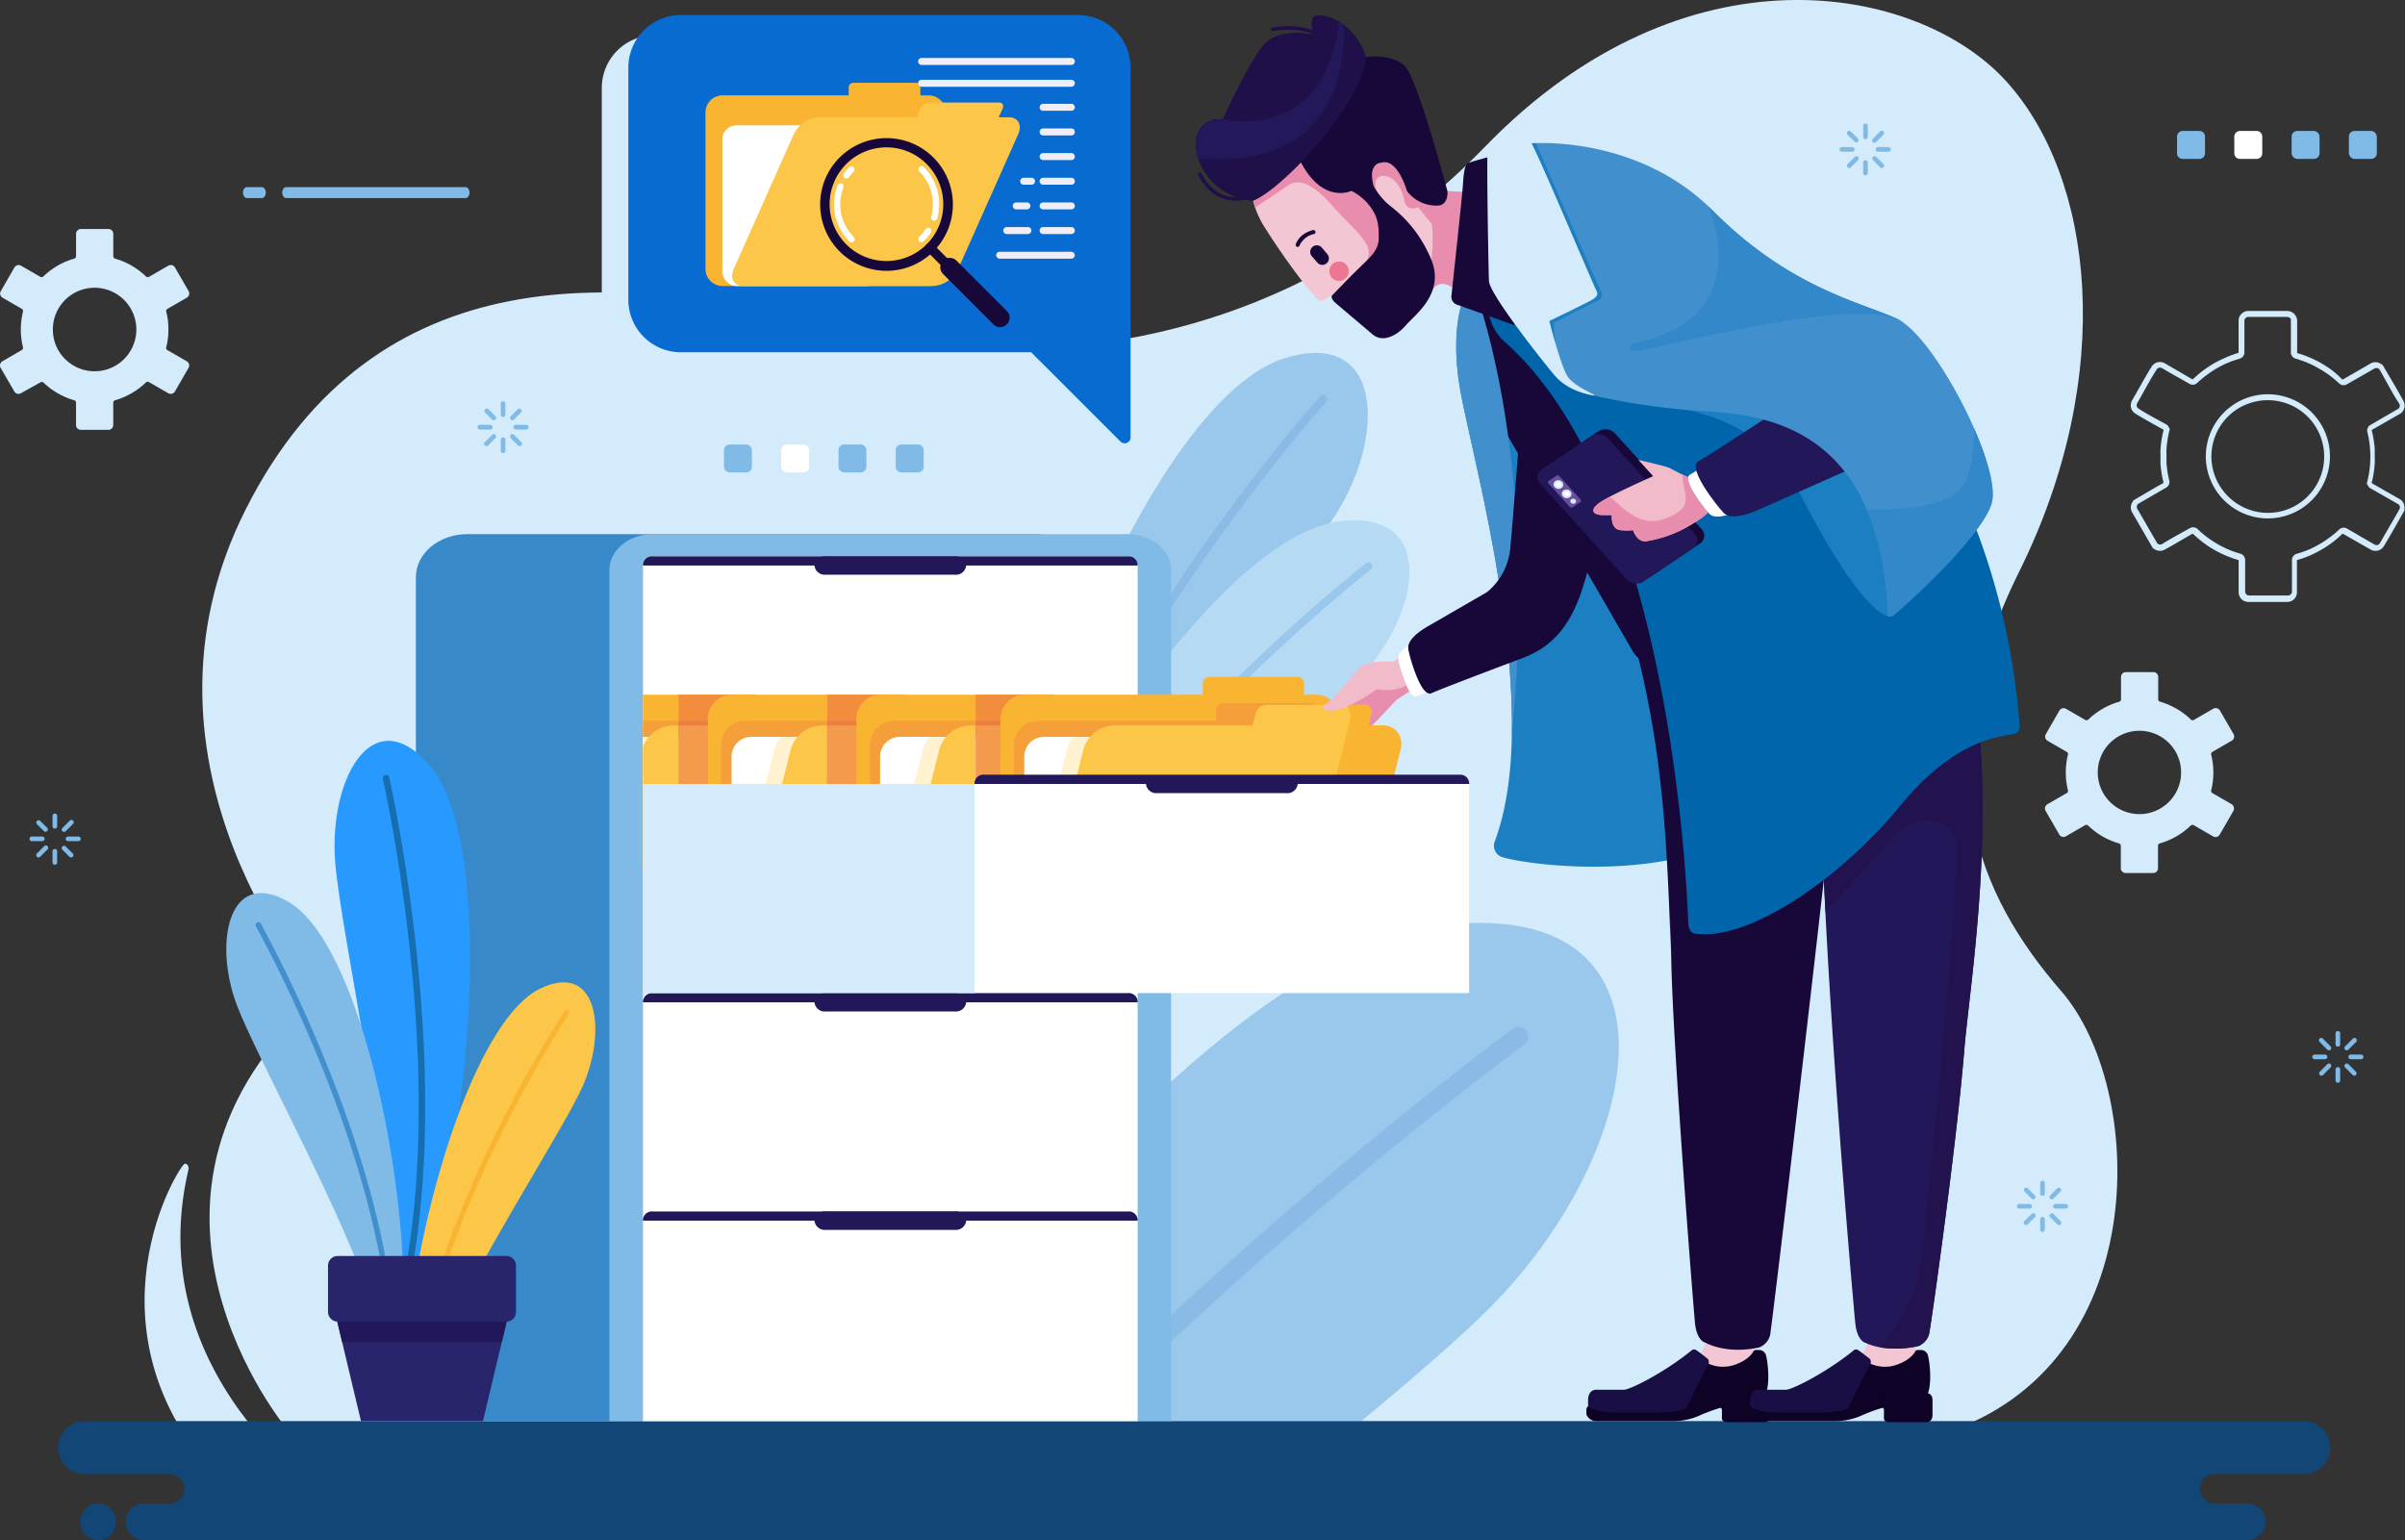 <svg xmlns="http://www.w3.org/2000/svg" viewBox="0 0 609.93 390.65"><rect x="0" y="0" width="609.93" height="390.65" fill="#333333" stroke="none"/><defs><style>.cls-1{fill:#d3ebfa;}.cls-1,.cls-10,.cls-11,.cls-12,.cls-15,.cls-16,.cls-17,.cls-18,.cls-19,.cls-2,.cls-20,.cls-21,.cls-22,.cls-23,.cls-24,.cls-25,.cls-26,.cls-27,.cls-28,.cls-29,.cls-3,.cls-30,.cls-31,.cls-4,.cls-40,.cls-41,.cls-42,.cls-43,.cls-44,.cls-5,.cls-6,.cls-7,.cls-9{fill-rule:evenodd;}.cls-2{fill:#99c8ec;}.cls-3{fill:#89bbe6;}.cls-4{fill:#b6daf4;}.cls-5{fill:#114677;}.cls-6{fill:#086bd1;}.cls-32,.cls-7{fill:#f9b532;}.cls-11,.cls-8{fill:#fff;}.cls-9{fill:#fcc749;}.cls-10{fill:#170839;}.cls-12,.cls-13{fill:#efeef8;}.cls-14,.cls-15{fill:#80bbe7;}.cls-16{fill:#e98daf;}.cls-17{fill:#f3c6d4;}.cls-18{fill:#0e0226;}.cls-19{fill:#1a0f44;}.cls-20{fill:#1b7fc2;}.cls-21{fill:#428fcd;}.cls-22{fill:#221758;}.cls-23{fill:#22134f;}.cls-24{fill:#201049;}.cls-25{fill:#22185a;}.cls-26{fill:#ed7792;}.cls-27{fill:#0065aa;}.cls-28{fill:#674f9b;}.cls-29{fill:#3388c9;}.cls-30{fill:#f2bbc9;}.cls-31{fill:#3889c9;}.cls-33,.cls-40{fill:#f59f3a;}.cls-34,.cls-41{fill:#fff2d1;}.cls-35{fill:#f18d3d;}.cls-36{fill:#ee7e40;}.cls-37{fill:#f2bcc2;}.cls-38{fill:#f2b2a5;}.cls-39{fill:#f39a4c;}.cls-42{fill:#2799ff;}.cls-43{fill:#176eaf;}.cls-44{fill:#28256c;}</style></defs><g id="Layer_2" data-name="Layer 2"><g id="OBJECTS"><path class="cls-1" d="M165.92,8.94H266.68A13.34,13.34,0,0,1,280,22.25v93.86a1.48,1.48,0,0,1-2.53,1L254.77,94.49H165.92a13.35,13.35,0,0,1-13.3-13.31V22.25A13.35,13.35,0,0,1,165.92,8.94Z"/><path class="cls-1" d="M72.88,362.59s-49.47-59,8.24-110.07c0,0-51.82-57.74-18.84-123.26s96.57-60,147.21-46.63,116.6,6.66,167.24-45.53S486.26-4,508.64,20.44s28.26,74.4,3.53,124.37-10.6,82.17,10.6,106.6,23.55,92.43-27.09,111.18Zm14.89,20.89s-52.85-31.8-40-86.72c0,0,.37-1.41-.85-1.63s-27.5,42,9.2,80.69Z"/><path class="cls-2" d="M367.78,234.45c61-5.75,49.6,57.25,10.29,97-7.2,7.28-18.69,17.24-32.83,29H222.85C270.2,294,325.91,238.39,367.78,234.45Z"/><path class="cls-3" d="M269,360.44c60-59.73,114.38-99.27,114.72-99.51a2.46,2.46,0,0,1,2.91,4c-.33.24-52.41,38.11-110.69,95.54Z"/><path class="cls-2" d="M325.69,90.9c25-7.88,25.91,19.54,13,39.7-12.23,19.12-65.94,78.48-78.1,109L254,236.1C257.57,190.55,293.65,101,325.69,90.9Z"/><path class="cls-3" d="M256.43,237.39c15.34-66.62,78.1-136.58,78.31-136.82a1,1,0,0,1,1.49-.09,1.07,1.07,0,0,1,.09,1.49c-.22.24-63.05,70.28-78,136.44Z"/><path class="cls-4" d="M339.59,132.26c24.8-3.15,21,22.71,5.49,39.43-12.86,13.87-60.64,51.19-83.54,78.12l-10.51-4C266.37,202.48,310.32,136,339.59,132.26Z"/><path class="cls-2" d="M254.87,247.29c28.79-55.61,91.35-104.26,91.58-104.44a1,1,0,0,1,1.24,1.59c-.23.17-62.38,48.51-90.95,103.56Z"/><path class="cls-5" d="M21.42,360.44H584.27a6.74,6.74,0,0,1,6.71,6.72h0a6.73,6.73,0,0,1-6.71,6.71H561.62a3.74,3.74,0,0,0-3.73,3.73h0a3.74,3.74,0,0,0,3.73,3.73h8.29a4.68,4.68,0,0,1,4.66,4.66h0a4.68,4.68,0,0,1-4.66,4.66H36.53A4.67,4.67,0,0,1,31.86,386h0a4.68,4.68,0,0,1,4.67-4.66h6.52a3.74,3.74,0,0,0,3.73-3.73h0a3.74,3.74,0,0,0-3.73-3.73H21.42a6.73,6.73,0,0,1-6.71-6.71h0a6.74,6.74,0,0,1,6.71-6.72Zm3.5,30.21a4.48,4.48,0,0,0,4.47-4.47v-.38a4.48,4.48,0,0,0-4.47-4.47h0a4.49,4.49,0,0,0-4.48,4.47v.38a4.49,4.49,0,0,0,4.48,4.47Z"/><path class="cls-1" d="M535.11,188.44a10.57,10.57,0,1,1-3.1,7.48,10.54,10.54,0,0,1,3.1-7.48ZM537.4,178a18.2,18.2,0,0,0-4.15,1.77,18.67,18.67,0,0,0-3.64,2.74.65.65,0,0,1-.77.09l-4.92-2.84h0a1.23,1.23,0,0,0-1.63.46l0,0-3.46,6a1.22,1.22,0,0,0,.44,1.66l0,0,4.87,2.82a.64.64,0,0,1,.31.72h0a17.91,17.91,0,0,0-.41,2.23,19.12,19.12,0,0,0-.14,2.28,18.86,18.86,0,0,0,.14,2.28,18.42,18.42,0,0,0,.41,2.24.63.63,0,0,1-.34.73L519.22,204h0a1.23,1.23,0,0,0-.44,1.67l3.48,6h0a1.18,1.18,0,0,0,.74.57,1.2,1.2,0,0,0,.92-.12l0,0,4.88-2.82a.65.65,0,0,1,.77.09,19.13,19.13,0,0,0,3.64,2.75,18.43,18.43,0,0,0,4.18,1.77.65.65,0,0,1,.47.62v5.68a1.23,1.23,0,0,0,.36.86,1.21,1.21,0,0,0,.86.36h7a1.24,1.24,0,0,0,.86-.36,1.22,1.22,0,0,0,.35-.86v-5.68a.66.66,0,0,1,.5-.63,18.49,18.49,0,0,0,7.79-4.51.66.66,0,0,1,.81-.07l4.88,2.82a1.2,1.2,0,0,0,.92.12,1.22,1.22,0,0,0,.75-.57l0,0,3.46-6h0a1.19,1.19,0,0,0,.11-.92A1.21,1.21,0,0,0,566,204l-4.91-2.84a.64.64,0,0,1-.31-.71h0a18.07,18.07,0,0,0,.41-2.24,18.86,18.86,0,0,0,.14-2.28,19.12,19.12,0,0,0-.14-2.28,17.91,17.91,0,0,0-.41-2.23.66.66,0,0,1,.34-.74l4.88-2.82a1.16,1.16,0,0,0,.56-.74,1.19,1.19,0,0,0-.11-.92l0,0-3.46-6h0a1.21,1.21,0,0,0-.75-.56,1.19,1.19,0,0,0-.92.11h0l-4.92,2.84a.63.63,0,0,1-.78-.1,18.65,18.65,0,0,0-3.63-2.73,19,19,0,0,0-4.17-1.78.65.65,0,0,1-.48-.62v-5.68a1.21,1.21,0,0,0-1.21-1.21h-7a1.17,1.17,0,0,0-.86.36,1.2,1.2,0,0,0-.36.85v5.68A.65.65,0,0,1,537.4,178Z"/><path class="cls-1" d="M564,104.64A15.71,15.71,0,0,1,575.15,100a15.64,15.64,0,0,1,6,1.19A15.74,15.74,0,1,1,564,104.64Zm5.67-2.07a14.26,14.26,0,0,0-4.63,23.3A14.29,14.29,0,0,0,580.61,129a14.29,14.29,0,0,0-10.93-26.41ZM567.94,91a27.05,27.05,0,0,0-2.9,1,25.89,25.89,0,0,0-2.79,1.39,25.32,25.32,0,0,0-2.62,1.74,24.92,24.92,0,0,0-2.4,2,1.67,1.67,0,0,1-.94.44,1.56,1.56,0,0,1-1-.21c-2.31-1.33-4.74-2.65-7-4a1,1,0,0,0-.34-.11,1.2,1.2,0,0,0-.38,0,1.22,1.22,0,0,0-.36.18.89.89,0,0,0-.25.29c-1.69,2.55-3.38,5.84-4.94,8.54a.85.85,0,0,0-.12.37.92.92,0,0,0,0,.4,1,1,0,0,0,.17.35.79.79,0,0,0,.29.25c2.08,1.38,4.76,2.76,7,4a1.6,1.6,0,0,1,.7.78,1.33,1.33,0,0,1,.1.34l.15,0-.17.65q-.18.76-.33,1.53c-.09.49-.16,1-.23,1.55s-.11,1-.14,1.57,0,1,0,1.58,0,1.08,0,1.58.07,1,.14,1.57.14,1.06.23,1.55.21,1,.33,1.53a1.62,1.62,0,0,1-.1,1.09,1.6,1.6,0,0,1-.75.77l-6.16,3.57h0l-.73.42a.89.89,0,0,0-.29.25,1,1,0,0,0-.17.36.91.91,0,0,0,0,.4.85.85,0,0,0,.12.36l4.57,7.91h0l.37.64a.94.94,0,0,0,.61.46.86.86,0,0,0,.39,0,.9.9,0,0,0,.36-.12c2.21-1.39,4.71-2.71,7-4a1.6,1.6,0,0,1,1-.21,1.66,1.66,0,0,1,1,.45h0a24.92,24.92,0,0,0,2.4,2.05,25.88,25.88,0,0,0,5.43,3.13,24,24,0,0,0,3,1.05,1.66,1.66,0,0,1,1.2,1.59v8a.92.92,0,0,0,.08.38,1,1,0,0,0,.21.33,1.19,1.19,0,0,0,.33.22.92.92,0,0,0,.38.07h9.87a.92.92,0,0,0,.38-.07,1,1,0,0,0,.55-.55,1.12,1.12,0,0,0,.07-.38v-8a1.59,1.59,0,0,1,.36-1,1.69,1.69,0,0,1,.91-.59,25.66,25.66,0,0,0,2.9-1,26,26,0,0,0,2.79-1.4,23.8,23.8,0,0,0,2.62-1.74,23.49,23.49,0,0,0,2.4-2,1.61,1.61,0,0,1,1-.45,1.59,1.59,0,0,1,1.06.26l6.89,4a1,1,0,0,0,.37.12.86.86,0,0,0,.39,0,.94.94,0,0,0,.61-.46c1.64-2.86,3.3-5.7,4.94-8.55a.85.85,0,0,0,.12-.37.86.86,0,0,0,0-.39,1,1,0,0,0-.17-.36.84.84,0,0,0-.28-.25l-7-4a1.69,1.69,0,0,1-.7-.78,2.76,2.76,0,0,1-.08-.27l-.19,0,.19-.74q.18-.77.33-1.53c.09-.49.17-1,.23-1.55s.11-1,.14-1.57.05-1,.05-1.58,0-1.08-.05-1.58-.07-1-.14-1.57-.14-1.06-.23-1.55-.21-1-.33-1.53a1.63,1.63,0,0,1,.84-1.86l6.9-4a1,1,0,0,0,.46-.6.92.92,0,0,0,0-.4.77.77,0,0,0-.12-.36c-1.68-2.51-3.37-5.86-4.94-8.55a.79.79,0,0,0-.25-.29,1.22,1.22,0,0,0-.36-.18,1.29,1.29,0,0,0-.39,0,1,1,0,0,0-.37.13l-7,4a1.64,1.64,0,0,1-1,.21,1.71,1.71,0,0,1-.94-.46,25.74,25.74,0,0,0-2.39-2A27.44,27.44,0,0,0,588,93.41a25.36,25.36,0,0,0-2.81-1.4,27.79,27.79,0,0,0-3-1.05,1.56,1.56,0,0,1-.86-.59,1.6,1.6,0,0,1-.34-1v-8A1.17,1.17,0,0,0,581,81a1,1,0,0,0-.22-.32,1,1,0,0,0-.33-.22.92.92,0,0,0-.38-.08h-9.87a.92.92,0,0,0-.38.08,1.15,1.15,0,0,0-.33.21,1,1,0,0,0-.29.71v8a1.63,1.63,0,0,1-1.27,1.6Zm-3.47-.3a26.15,26.15,0,0,0-3,1.47,27.66,27.66,0,0,0-5.3,4,.22.22,0,0,1-.11,0,.25.25,0,0,1-.12,0l-7-4.07a2.5,2.5,0,0,0-2.67.22,2.31,2.31,0,0,0-.63.72c-1.7,2.75-3.31,5.73-4.94,8.55a2.44,2.44,0,0,0-.3.91,2.33,2.33,0,0,0,.06.95,2.38,2.38,0,0,0,.42.86,2.31,2.31,0,0,0,.72.63c2.24,1.39,4.68,2.7,7,4a.18.18,0,0,1,.08.09.17.17,0,0,1,0,.12l-.16.65h0c-.07.32-.14.64-.2,1-.1.56-.18,1.1-.25,1.64s-.11,1.09-.15,1.65,0,1.13,0,1.67,0,1.1,0,1.67.09,1.12.15,1.65.15,1.09.25,1.65.22,1.09.35,1.61a.19.19,0,0,1,0,.13.2.2,0,0,1-.09.09c-2.56,1.37-5.16,3-7.69,4.44l.09.11-.08.1a2.46,2.46,0,0,0-.48,1.82,2.57,2.57,0,0,0,.3.91l5.31,9.19.1-.06.16.14a2.46,2.46,0,0,0,1.82.48,2.4,2.4,0,0,0,.88-.29c2.32-1.23,4.71-2.72,7-4a.17.17,0,0,1,.12,0,.16.16,0,0,1,.11.05,28.84,28.84,0,0,0,2.53,2.16,27.06,27.06,0,0,0,2.77,1.83,27.38,27.38,0,0,0,3,1.48,26.28,26.28,0,0,0,3.12,1.11.18.18,0,0,1,.1.07.19.19,0,0,1,0,.12v8a2.47,2.47,0,0,0,.19.94,2.57,2.57,0,0,0,.54.8,2.39,2.39,0,0,0,.79.53,2.47,2.47,0,0,0,.94.19h9.87a2.47,2.47,0,0,0,.94-.19,2.54,2.54,0,0,0,.8-.53,2.72,2.72,0,0,0,.53-.8,2.47,2.47,0,0,0,.19-.94v-8a.16.16,0,0,1,0-.12.14.14,0,0,1,.11-.07h0a27.68,27.68,0,0,0,3.1-1.1,28,28,0,0,0,2.95-1.48,27.06,27.06,0,0,0,2.77-1.83,28.84,28.84,0,0,0,2.53-2.16.3.3,0,0,1,.11-.06.28.28,0,0,1,.13,0l7,4a2.52,2.52,0,0,0,.9.3,2.46,2.46,0,0,0,1.82-.48,2.6,2.6,0,0,0,.62-.7c1.83-3,3.56-6.17,5.31-9.19l-.1-.06a2.23,2.23,0,0,0,0-.23,2.46,2.46,0,0,0-.48-1.82,2.44,2.44,0,0,0-.72-.63l-7-4a.23.23,0,0,1-.08-.09.2.2,0,0,1,0-.13l.18-.74h0l.18-.87c.1-.56.18-1.11.25-1.65s.11-1.08.15-1.65,0-1.13,0-1.67,0-1.1,0-1.66-.09-1.12-.15-1.66-.15-1.08-.25-1.65-.22-1.09-.35-1.61a.19.19,0,0,1,.1-.22l7-4a2.31,2.31,0,0,0,.72-.63,2.38,2.38,0,0,0,.42-.86,2.33,2.33,0,0,0,.06-.95,2.22,2.22,0,0,0-.29-.89c-1.66-3.07-3.56-6.17-5.32-9.21l-.1.06a1.07,1.07,0,0,0-.16-.14,2.53,2.53,0,0,0-1.82-.49,2.46,2.46,0,0,0-.9.3l-.52.3h0l-6.47,3.74a.17.17,0,0,1-.12,0,.22.22,0,0,1-.11,0l0,0A28.85,28.85,0,0,0,591.53,94a26.93,26.93,0,0,0-5.73-3.31,28.18,28.18,0,0,0-3.12-1.11.17.17,0,0,1-.1-.06.19.19,0,0,1,0-.12v-8a2.47,2.47,0,0,0-.19-.94A2.59,2.59,0,0,0,581,79.06a2.47,2.47,0,0,0-.94-.19h-9.87a2.47,2.47,0,0,0-.94.19,2.57,2.57,0,0,0-.8.54,2.44,2.44,0,0,0-.72,1.73v8a.17.17,0,0,1,0,.12.18.18,0,0,1-.11.07h0A27.68,27.68,0,0,0,564.47,90.68Z"/><path class="cls-6" d="M172.66,3.81H273.41a13.35,13.35,0,0,1,13.31,13.31V111a1.49,1.49,0,0,1-2.54,1L261.51,89.35H172.66a13.34,13.34,0,0,1-13.31-13.3V17.12A13.35,13.35,0,0,1,172.66,3.81Z"/><path class="cls-7" d="M183.27,72.54h52.27a4.34,4.34,0,0,0,4.33-4.33V28.53a4.34,4.34,0,0,0-4.33-4.33h-2.13v-2A1.19,1.19,0,0,0,232.22,21H216.43a1.19,1.19,0,0,0-1.19,1.19v2h-32a4.34,4.34,0,0,0-4.33,4.33V68.21A4.34,4.34,0,0,0,183.27,72.54Z"/><rect class="cls-8" x="183.19" y="31.78" width="40.08" height="40.76" rx="3.53"/><path class="cls-9" d="M188.48,72.54h48.26A7.61,7.61,0,0,0,243,68.21l15.21-34.14c1.06-2.39,0-4.33-2.4-4.33h-2.54l1-2.15c.38-.87,0-1.58-.88-1.58H235.74a2.79,2.79,0,0,0-2.29,1.58l-.95,2.15H207.55a7.61,7.61,0,0,0-6.26,4.33L186.08,68.21C185,70.6,186.1,72.54,188.48,72.54Z"/><path class="cls-10" d="M213,39.89A16.83,16.83,0,1,1,208,51.78,16.77,16.77,0,0,1,213,39.89Zm11.89-2.51A14.41,14.41,0,1,0,235,41.6,14.35,14.35,0,0,0,224.85,37.38Z"/><path class="cls-10" d="M235,63.67a1.2,1.2,0,0,1,0-1.7,1.21,1.21,0,0,1,1.71,0l4,4a1.2,1.2,0,0,1,0,1.7,1.21,1.21,0,0,1-1.71,0Z"/><path class="cls-10" d="M239.18,69.51a2.4,2.4,0,1,1,3.4-3.4L255.4,78.93a2.41,2.41,0,0,1-3.4,3.41Z"/><path class="cls-11" d="M233.16,43.47a.79.79,0,1,1,1.12-1.12,13.28,13.28,0,0,1,3.9,9.43h0a13.72,13.72,0,0,1-.52,3.7.8.8,0,0,1-1.53-.44,12,12,0,0,0,.46-3.26h0a11.7,11.7,0,0,0-3.44-8.31Zm1.58,14.66a.79.79,0,1,1,1.33.86c-.25.39-.53.78-.83,1.16s-.63.73-1,1.06a.79.79,0,1,1-1.12-1.12,10.31,10.31,0,0,0,.84-.94,12,12,0,0,0,.74-1Zm-18.2,2a.79.79,0,1,1-1.12,1.12,13.07,13.07,0,0,1-2.89-4.32,13.28,13.28,0,0,1-1-5.11,13.52,13.52,0,0,1,.23-2.44A13,13,0,0,1,212.4,47a.79.79,0,1,1,1.48.56,11.46,11.46,0,0,0-.58,2.08,11.68,11.68,0,0,0,3.24,10.46Zm-1.23-15.17A.8.8,0,0,1,214,44c.22-.29.44-.58.67-.85l0,0c.24-.28.48-.53.7-.75a.79.79,0,1,1,1.12,1.12c-.23.24-.44.46-.61.66l0,0C215.68,44.42,215.49,44.67,215.31,44.92Z"/><path class="cls-12" d="M233.71,14.71h38a.87.87,0,0,1,.88.88h0a.88.88,0,0,1-.88.88h-38a.89.89,0,0,1-.88-.88h0A.88.88,0,0,1,233.71,14.71Z"/><path class="cls-12" d="M233.71,20.24h38a.87.87,0,0,1,.88.88h0a.88.88,0,0,1-.88.88h-38a.89.89,0,0,1-.88-.88h0A.88.88,0,0,1,233.71,20.24Z"/><path class="cls-12" d="M264.54,26.33h7.17a.88.88,0,0,1,.88.88h0a.87.87,0,0,1-.88.88h-7.17a.87.87,0,0,1-.88-.88h0A.88.88,0,0,1,264.54,26.33Z"/><path class="cls-12" d="M264.54,32.58h7.17a.88.88,0,0,1,.88.88h0a.88.88,0,0,1-.88.89h-7.17a.88.88,0,0,1-.88-.89h0A.88.88,0,0,1,264.54,32.58Z"/><path class="cls-12" d="M264.54,38.83h7.17a.88.88,0,0,1,.88.89h0a.88.88,0,0,1-.88.88h-7.17a.88.88,0,0,1-.88-.88h0A.88.88,0,0,1,264.54,38.83Z"/><path class="cls-12" d="M264.54,45.09h7.17a.87.87,0,0,1,.88.88h0a.88.88,0,0,1-.88.88h-7.17a.88.88,0,0,1-.88-.88h0A.87.87,0,0,1,264.54,45.09Z"/><path class="cls-12" d="M264.54,51.34h7.17a.88.88,0,0,1,.88.88h0a.87.87,0,0,1-.88.88h-7.17a.87.87,0,0,1-.88-.88h0A.88.88,0,0,1,264.54,51.34Z"/><path class="cls-12" d="M264.54,57.59h7.17a.88.88,0,0,1,.88.88h0a.88.88,0,0,1-.88.89h-7.17a.88.88,0,0,1-.88-.89h0A.88.88,0,0,1,264.54,57.59Z"/><rect class="cls-13" x="252.63" y="63.85" width="19.96" height="1.76" rx="0.88"/><path class="cls-12" d="M255.32,57.59h5.37a.89.89,0,0,1,.88.88h0a.89.89,0,0,1-.88.89h-5.37a.88.88,0,0,1-.88-.89h0A.88.88,0,0,1,255.32,57.59Z"/><path class="cls-12" d="M257.72,51.34h2.71a.89.89,0,0,1,.88.88h0a.88.88,0,0,1-.88.88h-2.71a.88.88,0,0,1-.88-.88h0A.89.89,0,0,1,257.72,51.34Z"/><path class="cls-12" d="M259.61,45.09h2a.87.87,0,0,1,.88.88h0a.88.88,0,0,1-.88.88h-2a.88.88,0,0,1-.88-.88h0A.87.87,0,0,1,259.61,45.09Z"/><rect class="cls-14" x="183.61" y="112.74" width="7.08" height="7.08" rx="1.42"/><rect class="cls-8" x="198.13" y="112.74" width="7.08" height="7.08" rx="1.42"/><rect class="cls-14" x="212.65" y="112.74" width="7.08" height="7.08" rx="1.42"/><path class="cls-14" d="M228.59,112.74h4.25a1.41,1.41,0,0,1,1.41,1.41v4.25a1.42,1.42,0,0,1-1.42,1.42h-4.25a1.42,1.42,0,0,1-1.42-1.42v-4.25A1.42,1.42,0,0,1,228.59,112.74Z"/><path class="cls-15" d="M72.57,50.24c-.53,0-1-.63-1-1.39s.44-1.39,1-1.39h45.51c.53,0,1,.62,1,1.39s-.44,1.39-1,1.39Zm-6.16-2.78c.53,0,1,.62,1,1.39s-.44,1.39-1,1.39H62.62c-.54,0-1-.63-1-1.39s.43-1.39,1-1.39Z"/><path class="cls-15" d="M127,102.45a.59.59,0,1,1,1.17,0v2.64a.59.59,0,1,1-1.17,0v-2.64Zm-4,2.14a.59.59,0,0,1,.83-.83l1.86,1.87a.59.59,0,0,1-.83.83L123,104.59Zm-1.31,4.35a.59.59,0,1,1,0-1.18h2.64a.59.59,0,0,1,0,1.18Zm2.14,4a.59.59,0,1,1-.83-.83l1.86-1.87a.59.59,0,0,1,.83.83l-1.86,1.87Zm4.34,1.31a.59.59,0,1,1-1.17,0v-2.64a.59.59,0,1,1,1.17,0v2.64Zm4-2.14a.59.59,0,1,1-.83.83l-1.86-1.87a.59.59,0,0,1,.83-.83l1.86,1.87Zm1.31-4.35a.59.59,0,0,1,0,1.18H130.8a.59.59,0,0,1,0-1.18Zm-2.14-4a.59.59,0,0,1,.83.83l-1.86,1.87a.59.59,0,0,1-.83-.83Z"/><path class="cls-15" d="M472.52,32a.59.59,0,1,1,1.17,0v2.63a.59.59,0,1,1-1.17,0V32Zm-4,2.14a.59.59,0,0,1,.83-.83l1.87,1.86a.59.59,0,0,1-.83.83l-1.87-1.86Zm-1.31,4.34a.59.59,0,1,1,0-1.17h2.64a.59.59,0,0,1,0,1.17Zm2.14,4a.59.59,0,0,1-.83-.83l1.87-1.87a.6.6,0,0,1,.83,0,.6.6,0,0,1,0,.84l-1.87,1.86Zm4.34,1.31a.59.59,0,1,1-1.17,0V41.15a.59.59,0,0,1,1.17,0v2.64Zm4-2.14a.59.59,0,0,1-.83.83L475,40.62a.6.6,0,0,1,0-.84.6.6,0,0,1,.83,0l1.86,1.87ZM479,37.31a.59.59,0,0,1,0,1.17h-2.64a.59.59,0,1,1,0-1.17Zm-2.15-4a.59.59,0,0,1,.83.83L475.83,36a.59.59,0,1,1-.83-.83Z"/><path class="cls-15" d="M517.41,300.06a.59.59,0,0,1,.59-.59.6.6,0,0,1,.59.59v2.64a.6.6,0,0,1-.59.59.59.59,0,0,1-.59-.59v-2.64Zm-4,2.14a.59.59,0,0,1,.83-.83l1.87,1.87a.59.59,0,0,1-.83.83l-1.87-1.87Zm-1.31,4.35a.59.59,0,0,1,0-1.18h2.64a.59.59,0,0,1,0,1.18Zm2.14,4a.6.6,0,0,1-.83,0,.59.59,0,0,1,0-.83l1.87-1.87a.59.59,0,0,1,.83.83l-1.87,1.87Zm4.35,1.31a.6.6,0,0,1-.59.59.59.59,0,0,1-.59-.59v-2.64a.59.59,0,0,1,.59-.59.6.6,0,0,1,.59.59v2.64Zm4-2.14a.59.59,0,0,1,0,.83.6.6,0,0,1-.83,0l-1.86-1.87a.59.59,0,0,1,.83-.83l1.86,1.87Zm1.32-4.35a.59.59,0,0,1,0,1.18h-2.64a.59.59,0,0,1,0-1.18Zm-2.15-4a.59.59,0,0,1,.83.83l-1.86,1.87a.59.59,0,0,1-.83-.83Z"/><path class="cls-15" d="M13.33,206.86a.59.59,0,0,1,1.17,0v2.64a.59.59,0,1,1-1.17,0v-2.64Zm-4,2.15a.59.59,0,0,1,.83-.83L12,210a.59.59,0,0,1-.83.83L9.33,209ZM8,213.35a.59.59,0,0,1,0-1.17h2.64a.59.59,0,1,1,0,1.17Zm2.15,4a.59.59,0,0,1-.83-.83l1.86-1.87a.59.59,0,1,1,.83.83l-1.86,1.87Zm4.34,1.31a.59.59,0,1,1-1.17,0V216a.59.59,0,1,1,1.17,0v2.64Zm4-2.14a.59.59,0,0,1-.83.83l-1.87-1.87a.59.59,0,0,1,.83-.83l1.87,1.87Zm1.31-4.34a.59.59,0,1,1,0,1.17H17.17a.59.59,0,0,1,0-1.17Zm-2.14-4a.59.59,0,1,1,.83.83l-1.87,1.86a.59.59,0,0,1-.83-.83Z"/><path class="cls-15" d="M592.32,262.17a.59.59,0,1,1,1.17,0v2.64a.59.59,0,1,1-1.17,0v-2.64Zm-4,2.14a.59.59,0,1,1,.83-.83l1.86,1.87a.59.59,0,1,1-.83.83l-1.86-1.87ZM587,268.66a.59.59,0,0,1-.58-.59.58.58,0,0,1,.58-.59h2.64a.58.58,0,0,1,.59.59.59.59,0,0,1-.59.59Zm2.15,4a.6.6,0,0,1-.83,0,.59.59,0,0,1,0-.83l1.86-1.87a.59.59,0,1,1,.83.83l-1.86,1.87Zm4.34,1.31a.59.59,0,1,1-1.17,0v-2.64a.59.59,0,1,1,1.17,0V274Zm4-2.14a.59.59,0,0,1,0,.83.6.6,0,0,1-.83,0l-1.87-1.87a.59.59,0,1,1,.83-.83l1.87,1.87Zm1.31-4.35a.58.58,0,0,1,.59.59.59.59,0,0,1-.59.59h-2.64a.59.59,0,0,1-.58-.59.58.58,0,0,1,.58-.59Zm-2.14-4a.59.59,0,1,1,.83.83l-1.87,1.87a.59.59,0,1,1-.83-.83Z"/><path class="cls-14" d="M553.55,33.22h4.25a1.41,1.41,0,0,1,1.41,1.41v4.25a1.42,1.42,0,0,1-1.42,1.42h-4.25a1.42,1.42,0,0,1-1.42-1.42V34.63A1.42,1.42,0,0,1,553.55,33.22Z"/><path class="cls-8" d="M568.07,33.22h4.25a1.41,1.41,0,0,1,1.41,1.41v4.25a1.42,1.42,0,0,1-1.42,1.42h-4.25a1.42,1.42,0,0,1-1.42-1.42V34.63A1.42,1.42,0,0,1,568.07,33.22Z"/><rect class="cls-14" x="581.18" y="33.22" width="7.08" height="7.08" rx="1.42"/><rect class="cls-14" x="595.7" y="33.22" width="7.08" height="7.08" rx="1.42"/><path class="cls-1" d="M16.5,76.09a10.59,10.59,0,1,1-3.1,7.49,10.55,10.55,0,0,1,3.1-7.49Zm2.28-10.48a18.29,18.29,0,0,0-4.14,1.76A18.87,18.87,0,0,0,11,70.11a.65.65,0,0,1-.78.1L5.3,67.37l0,0a1.23,1.23,0,0,0-1.64.47l0,0-3.46,6a1.22,1.22,0,0,0-.12.93,1.23,1.23,0,0,0,.57.74l0,0,4.88,2.81a.66.66,0,0,1,.3.72h0a18.07,18.07,0,0,0-.41,2.24,17,17,0,0,0-.14,2.28,17.23,17.23,0,0,0,.14,2.28,17.91,17.91,0,0,0,.41,2.23.66.66,0,0,1-.35.74L.61,91.64h0a1.18,1.18,0,0,0-.57.74,1.2,1.2,0,0,0,.12.92l3.48,6h0a1.21,1.21,0,0,0,.74.56,1.19,1.19,0,0,0,.92-.12h0L10.22,97A.66.66,0,0,1,11,97a18.47,18.47,0,0,0,3.64,2.74,18.84,18.84,0,0,0,4.17,1.78.64.64,0,0,1,.47.62v5.67a1.21,1.21,0,0,0,.36.86,1.23,1.23,0,0,0,.86.36h7a1.23,1.23,0,0,0,.86-.36,1.21,1.21,0,0,0,.36-.86v-5.67a.64.64,0,0,1,.5-.63,18.78,18.78,0,0,0,4.14-1.77A18.47,18.47,0,0,0,37,97a.65.65,0,0,1,.81-.07l4.88,2.81a1.23,1.23,0,0,0,1.67-.44l0,0,3.46-6h0a1.22,1.22,0,0,0-.44-1.66l-4.92-2.84a.65.65,0,0,1-.3-.72h0a20,20,0,0,0,.42-2.23,19.12,19.12,0,0,0,.13-2.28,18.88,18.88,0,0,0-.13-2.28,18.08,18.08,0,0,0-.42-2.24.66.66,0,0,1,.35-.74l4.88-2.81a1.25,1.25,0,0,0,.56-.74,1.22,1.22,0,0,0-.12-.93l0,0-3.46-6h0a1.22,1.22,0,0,0-1.67-.45h0l-4.92,2.84A.65.65,0,0,1,37,70.1a18.65,18.65,0,0,0-3.63-2.73,18.17,18.17,0,0,0-4.17-1.77.64.64,0,0,1-.47-.63V59.3a1.23,1.23,0,0,0-1.22-1.22h-7a1.23,1.23,0,0,0-1.22,1.22V65A.65.65,0,0,1,18.78,65.61Z"/><path class="cls-16" d="M345.6,172.06c-6.18,5.63-7.15,6.3-7.15,6.3s-4.08,7.75-2.51,7.74a4.43,4.43,0,0,0,2.83-1.42s1.53,1.95,2.9,1.13a19.7,19.7,0,0,1,2.1-1.11s1.58,1.56,2.88.54,7.51-7.72,7.51-7.72l8.21-5.39-3.27-2.95Z"/><path class="cls-17" d="M445.72,337.49c-.12.87-1.14,5.23-1.12,5.34.18,1.28.49,3.85.49,3.85s-2.51,2.89-4.84,3.31-12.92.9-13.05.32,2.64-5.15,2.64-5.15,3-2.52,3.41-8.35S445.72,337.49,445.72,337.49Z"/><path class="cls-18" d="M432,346.34l1.3-.46a9,9,0,0,0,6.63.28c3.7-1.26,4.7-3.33,4.7-3.33a.7.7,0,0,1,.58-.43h.87a1.88,1.88,0,0,1,1.71,1.1c.39.95,1.23,6.72.09,9.92s-2.72,2.78-2.72,2.78-6.32-1.86-10.58-.36-8.16,3.07-8.16,3.07S426.59,350.43,432,346.34Z"/><path class="cls-19" d="M403.22,358l-.47-1.38V355c0-.63.26-2.51,2.08-2.51h7c1.62,0,10.37-4.45,17.1-9.92a.93.93,0,0,1,1.18-.16c.7.41,2.85,2.12,3.06,2.3a1.39,1.39,0,0,1,.12,1.18l-6.35,12.58S408.59,360.86,403.22,358Z"/><path class="cls-18" d="M402.75,356.66a1.15,1.15,0,0,0-.42.73v1.34a2.64,2.64,0,0,0,2.62,1.71h19.37a16.48,16.48,0,0,0,6.92-1.51,41.25,41.25,0,0,1,5-1.83s.46-.15.46.64v1.54c0,.39-.23,1.43,1.35,1.43h9.42c.72,0,1.54-.41,1.54-1.87v-3.78c0-.91-.55-1.64-1.15-1.64h-7.24c-3,0-5.47.75-9.25,2.53a24.7,24.7,0,0,1-11.17,2.31H409.36C407.44,358.26,404,357.83,402.75,356.66Z"/><path class="cls-17" d="M486.81,337.49c-.12.87-1.14,5.23-1.12,5.34.18,1.28.49,3.85.49,3.85s-2.51,2.89-4.84,3.31-12.92.9-13,.32,2.64-5.15,2.64-5.15,3-2.52,3.41-8.35S486.81,337.49,486.81,337.49Z"/><path class="cls-18" d="M473.06,346.34l1.3-.46a9,9,0,0,0,6.63.28c3.7-1.26,4.7-3.33,4.7-3.33a.7.7,0,0,1,.58-.43h.87a1.88,1.88,0,0,1,1.71,1.1c.39.95,1.23,6.72.09,9.92s-2.72,2.78-2.72,2.78-6.32-1.86-10.58-.36-8.16,3.07-8.16,3.07S467.69,350.43,473.06,346.34Z"/><path class="cls-19" d="M444.31,358l-.47-1.38V355c0-.63.26-2.51,2.08-2.51h7c1.62,0,10.37-4.45,17.1-9.92a.93.93,0,0,1,1.18-.16c.7.41,2.85,2.12,3.06,2.3a1.39,1.39,0,0,1,.12,1.18L468,358.46S449.68,360.86,444.31,358Z"/><path class="cls-18" d="M443.84,356.66a1.15,1.15,0,0,0-.41.73v1.34a2.62,2.62,0,0,0,2.61,1.71h19.37a16.48,16.48,0,0,0,6.92-1.51,41.25,41.25,0,0,1,5-1.83s.46-.15.46.64v1.54c0,.39-.23,1.43,1.35,1.43h9.42c.72,0,1.54-.41,1.54-1.87v-3.78c0-.91-.55-1.64-1.15-1.64h-7.25c-3,0-5.45.75-9.23,2.53a24.75,24.75,0,0,1-11.17,2.31H450.44C448.54,358.26,445.13,357.83,443.84,356.66Z"/><path class="cls-20" d="M371.84,74.23s-4.37,7.33-1.63,24,21.65,81.51,8.81,115.34a3.07,3.07,0,0,0,1.41,3.6c2.21,1.28,33.4,6.69,56.2-3S419.39,79.17,371.84,74.23Z"/><path class="cls-10" d="M432.47,340.52s5.11,3.1,13.75,1.22a4.55,4.55,0,0,0,2.69-3.09c.49-2.29,16.64-138.19,18.59-162.31S454.72,137.48,432.13,122s-3.68-2.41-5.43-3.4c-5.6,20.73-12.17,34.06-12.17,34.06l0,10.22a8.94,8.94,0,0,0,.51,2c6.88,27.35,7.7,49.18,8.73,76.69,0,.8-.4-20.65.09,2.4s5.73,89.36,6.05,92S431.33,340.27,432.47,340.52Z"/><path class="cls-10" d="M376,100.2l6.53,10.59S410.18,158.3,414,165.07s20.22,5.81,20.22,5.81l-35-101.77s-12.23-1.93-17-1.83-7.79,7.36-7.79,7.36Z"/><path class="cls-21" d="M371.84,74.23s-4.37,7.33-1.63,24c2.12,12.88,13.89,54.53,13.2,88.42h0c6-61.67-5.08-100.69-8.95-112C373.59,74.47,372.72,74.32,371.84,74.23Z"/><path class="cls-22" d="M473.18,340.61s4.74,2.65,13.38.78a4.57,4.57,0,0,0,2.69-3.1c.49-2.28,6.95-47.85,8.91-72S516.51,151.68,473.23,122s-52.62,21.54-52.62,21.54,40.38,17,41.36,62.31,8.27,127.6,8.6,130.2S472,340.36,473.18,340.61Z"/><path class="cls-23" d="M476.73,341.72a25,25,0,0,0,9.83-.33,4.57,4.57,0,0,0,2.69-3.1c.49-2.28,6.95-47.85,8.91-72,1.48-18.31,11.27-74.82-3-114-.2.14-22.48,15.75-35.3,37.66a70.89,70.89,0,0,1,2.1,15.86c.16,7.65.51,16.35,1,25.54,5.5-5.9,12.81-13.85,16.52-18.3,6.42-7.7,13.63-5,16.2-1.28s-7.22,96.51-8.5,108.37C486.26,328.52,480.23,337.27,476.73,341.72Z"/><path class="cls-17" d="M365,48.45a19.67,19.67,0,0,0,1,2.14l-3.93,4.13a33.34,33.34,0,0,0,2.44,2.72,8.52,8.52,0,0,0-4.3,3.12s-4.21,13-3,14.25l-.13.16c-7.6,9-12.26,6-13.21,5.19s-5.62-5.08-6.12-5.18-2.3,2-3.52,1-7.12-8.24-13.54-18.38-2.8-21.82-2.8-21.82C333.59,23.07,346.6,47,348.18,43s6.06-4.39,8.56.07C357.08,43.68,364.88,47.79,365,48.45Z"/><path class="cls-16" d="M365,48.45a19.67,19.67,0,0,0,1,2.14l-3.93,4.13a35.43,35.43,0,0,0,2.44,2.72,9,9,0,0,0-1.27.54,3.18,3.18,0,0,0-.4-1.54c-1.07-1.23-3.19-3.87-3.19-3.87s-3,1.38-3.54-1.9-3.09-6.5-5.74-6-1.12,4-1.12,4l6.26,9-1.05,10.74s-9.78,1.77-7.77-2.4-3.13-7.38-9.06-14.11-9.22-6-10.74-5c-.95.65-5.37,3.61-8.55,5.74a28.84,28.84,0,0,1-1.28-12.4,77.4,77.4,0,0,1,13.41-7.93c9.59,2.11,16.55,13.51,17.68,10.64,1.57-4,6.06-4.39,8.56.07C357.08,43.68,364.88,47.79,365,48.45Z"/><path class="cls-17" d="M367.08,48.44s3.05.2,5.37.3,4.24,13.65,4.24,13.65l-4,6-.92,1.4-3,4.55-.28-1.4s-3.14-2.43-5.11.3-6.92-4.59-6.92-4.59S355.6,52.61,367.08,48.44Z"/><path class="cls-16" d="M367.08,48.44s3.05.2,5.37.3,4.24,13.65,4.24,13.65l-4,6-.92,1.4-3,4.56L368.53,73s-3.14-2.43-5.11.3a1.46,1.46,0,0,1-1.91.44l1.36-5.64s1.07-10.39,0-11.62c-.65-.75-1.69-2-2.41-2.9A13.75,13.75,0,0,1,367.08,48.44Z"/><path class="cls-10" d="M342.73,48.41s-7.15,3.49-12.81-7.25c0,0-7.33,7.77-12.1,9.71l-.3.1.3-.1a10.9,10.9,0,0,1-4.28-.91,15.27,15.27,0,0,1-8.72-7.67c-4.17-8.34.8-12.59,5.29-12,0,0,6.73-14.68,10.5-19s12.58-2.49,12.58-2.49-1.28-3.77.24-4.65,9.78.75,13,10.32c0,0,6.41-1,9.78,2.22S367,48.29,367.08,48.44c.16,1.81-.55,3.63-2.37,3.7a9.33,9.33,0,0,1-7.89-3.69s-2.37-8.46-6.54-7.18c0,0-3.55,0-1.89,6a18.77,18.77,0,0,0,3.4,4.3c2,1.72,7.36,5.3,11.11,14.06s-4.17,14.28-6.34,16.85-5.83,4.56-8.45,2.34l-9.43-8c-.9-.76-1.11-1.59-.89-1.84,0,0,3.82-4,6.71-6.83s5.16-4.59,5.16-7.77-.07-5.69-3-9A13.8,13.8,0,0,0,342.73,48.41Z"/><path class="cls-24" d="M329.92,41.16s-7.33,7.77-12.1,9.71l-.3.1.3-.1a10.9,10.9,0,0,1-4.28-.91,15.27,15.27,0,0,1-8.72-7.67c-4.17-8.34.8-12.59,5.29-12,0,0,6.73-14.68,10.5-19s12.58-2.49,12.58-2.49-1.28-3.77.24-4.65,9.78.75,13,10.32C346.42,14.45,346.44,24,329.92,41.16Z"/><path class="cls-25" d="M303.93,40.21c-2.42-7,2.08-10.46,6.18-9.94,0,0,26,6.11,29.5-24.72a14.05,14.05,0,0,1,1.2.81C341.15,19.11,337.34,42.71,303.93,40.21Z"/><path class="cls-10" d="M332.89,62.61h0a1.66,1.66,0,0,1,2.34.2l1.4,1.65a1.66,1.66,0,0,1-.2,2.34h0a1.66,1.66,0,0,1-2.34-.2L332.7,65A1.66,1.66,0,0,1,332.89,62.61Z"/><path class="cls-26" d="M338,66.91a2.46,2.46,0,1,1-.29,3.46A2.47,2.47,0,0,1,338,66.91Z"/><path class="cls-10" d="M333.22,59.36a.5.5,0,0,0-.22-1s-3.32.66-4.38,3.59a.5.5,0,1,0,.94.35A5.25,5.25,0,0,1,333.22,59.36Z"/><path class="cls-11" d="M382.81,167.56s-21.16,7.89-23.37,9-4.64-7.75-4.85-9.19,1.31-3.11,4.18-4.76,18.82-10.88,18.82-10.88Z"/><path class="cls-10" d="M386.13,166.91c-7.74,2.91-21.15,8-23.06,8.9-2.7,1.3-5.67-9.46-5.92-11.22s1.6-3.81,5.1-5.81c2-1.14,9.07-5.24,14.86-8.59a16.33,16.33,0,0,0,5.94-11.51c.77-7.91,3.5-44.24,3.5-44.24l21.2,9.43,3.76,5.55s-7.95,34.39-11.07,42.38S393,164.33,386.13,166.91Z"/><path class="cls-27" d="M494.29,119s15.07,26.07,17.91,65.11a1.84,1.84,0,0,1-1.26,2c-1.51.64-14.13,0-29,18.24s-38.53,34.56-52.11,32.42c0,0-1.47,0-1.65-2.38s-3-109.19-46.68-147.79a12.46,12.46,0,0,1-4.08-9.4C377.61,71.27,445.84,47.06,494.29,119Z"/><path class="cls-20" d="M482,145.7l-3.16,10.58s-6.73.33-24.19-34.7c0,0-6.95-13.5-27-17.63l8.93-12.71s38.13,6.73,37.94,10S482,145.7,482,145.7Z"/><path class="cls-10" d="M392.8,117.83l12.59-8.45a3.32,3.32,0,0,1,4.17.53l22,24.31a2.35,2.35,0,0,1-.42,3.62l-12.59,8.45a3.33,3.33,0,0,1-4.18-.53l-22-24.31A2.34,2.34,0,0,1,392.8,117.83Z"/><path class="cls-22" d="M391,119.06l12.59-8.45a3.33,3.33,0,0,1,4.18.53l22,24.3a2.34,2.34,0,0,1-.42,3.62l-12.58,8.46a3.35,3.35,0,0,1-4.19-.54l-22-24.3A2.35,2.35,0,0,1,391,119.06Z"/><path class="cls-28" d="M392.76,122l2-1.36a.52.52,0,0,1,.67.09l5.45,6a.37.37,0,0,1-.07.58l-2,1.36a.55.55,0,0,1-.68-.08l-5.44-6A.37.37,0,0,1,392.76,122Z"/><path class="cls-1" d="M394.47,122a1.35,1.35,0,0,1,1.72.25,1,1,0,0,1-.2,1.53,1.33,1.33,0,0,1-1.72-.24A1,1,0,0,1,394.47,122Z"/><path class="cls-1" d="M396.55,124.37a1.35,1.35,0,0,1,1.73.24,1,1,0,0,1-.21,1.54,1.34,1.34,0,0,1-1.72-.25A1,1,0,0,1,396.55,124.37Z"/><path class="cls-11" d="M396.88,124.75a.77.77,0,0,1,1,.14.58.58,0,0,1-.12.87.77.77,0,0,1-1-.14A.58.58,0,0,1,396.88,124.75Z"/><path class="cls-11" d="M394.77,122.39a.81.81,0,0,1,1,.14.62.62,0,0,1-.12.93.8.8,0,0,1-1-.15A.61.61,0,0,1,394.77,122.39Z"/><path class="cls-1" d="M398.54,126.59a.81.81,0,0,1,1,.15.61.61,0,0,1-.13.92.8.8,0,0,1-1-.14A.61.61,0,0,1,398.54,126.59Z"/><path class="cls-10" d="M378.74,39.45c-.26.15-5.49,1.5-6.37,1.9s-1.15,2.25-1.35,5.43-2.77,26.69-2.89,28a2.15,2.15,0,0,0,1.52,2.55c1.16.39,14.54,5.21,14.54,5.21Z"/><path class="cls-11" d="M451.18,105.72s-20.23,13.4-22.55,14.65,3.8,8.93,4.92,10,3.53.83,6.78-.63,21.34-9.48,21.34-9.48Z"/><path class="cls-22" d="M460.21,97.88S433.76,115.41,430.72,117s5,11.68,6.43,13.1,4.63,1.08,8.86-.82,27.92-12.4,27.92-12.4Z"/><path class="cls-21" d="M404.09,100.32a175.87,175.87,0,0,0,27.29,3.91c14.81.9,45.55,2.94,47.45,52.05,0,0,.23.26,1,0s22.2-19.26,25.2-28.39-14.38-42.68-23.91-47S453.86,73,434.47,53.51,388.4,36.37,388.4,36.37l-5.8,21.49S385.25,94.76,404.09,100.32Z"/><path class="cls-29" d="M473.44,129.19c3,6.89,4.95,15.73,5.39,27.09,0,0,.23.26,1,0s22.2-19.26,25.2-28.39c1.21-3.65-.86-11.22-4.38-19.26,0,5.88-.79,12.4-3.73,15.64-4.12,4.56-16.15,5.08-23.51,4.94Zm9.29-47.4a10.06,10.06,0,0,0-1.58-.94c-9.54-4.34-27.29-7.87-46.68-27.34-.4-.41-.81-.8-1.21-1.18.14.32,12.52,28.35-18.41,34.57,0,0-2,.4-1.44,2.09S470.26,73.85,482.73,81.79Z"/><path class="cls-20" d="M389.52,36.31c-.72,0-1.12.06-1.12.06l-3.54,13.12L390,85.38l4.52,1.86s-.75-5-.35-5.39,9.86-5,11.07-5.65a1.71,1.71,0,0,0,1-1.8C405.27,72.47,392.36,42.84,389.52,36.31Z"/><path class="cls-1" d="M378.91,35.3a2.93,2.93,0,0,0-1.59,1.9c-.37,1.41.16,30.79.29,34.07s13.32,20,16.59,23.87,8.12,4.83,9.89,5.18a.19.19,0,0,0,.18-.16c0-.16-5.14-2.29-6.71-4.67s-4.3-12.59-4.62-14.08c0,0,9.07-4.37,10.63-5.25s1.82-1.61,1.22-2.62S389.47,37.66,388.4,36.37,383.48,34.76,378.91,35.3Z"/><path class="cls-24" d="M336.34,9.25a.46.46,0,0,1,.11.63.44.44,0,0,1-.63.11s-5-3.57-13-2.09a.45.45,0,0,1-.53-.36.46.46,0,0,1,.37-.53C331.05,5.45,336.32,9.24,336.34,9.25Z"/><path class="cls-24" d="M317.3,49.14a.46.46,0,0,1,.41.82s-8.52,4.36-13.86-5.57a.47.47,0,0,1,.19-.62.45.45,0,0,1,.61.19C309.57,53.11,317.28,49.16,317.3,49.14Z"/><path class="cls-30" d="M428.14,121c-1.33-.47-4.12-2-4.85-2.36s-7.77-2-7.77-2l3.73,4.14s-11.4,5-13.89,6.94-.93,2.9,1.24,2.9h2.18s-.42,3.73,2.38,3.84a15.55,15.55,0,0,0,3,0s1,3.11,3.31,2.8a30.91,30.91,0,0,0,10.78-3.84c3.69-2.09,4.66-3.17,4.9-3.51C431.66,128.28,427.68,123.06,428.14,121Z"/><path class="cls-16" d="M428.14,121c-.37-.13-.87-.35-1.4-.6-.23,4.11,2.95,7.37-2.12,10.08-5.57,3-9.23,2.21-15.58-3.85l-.86-.57a21.69,21.69,0,0,0-2.82,1.7c-2.49,2-.93,2.9,1.24,2.9h2.18s-.42,3.73,2.38,3.84a15.55,15.55,0,0,0,3,0s1,3.11,3.31,2.8a30.91,30.91,0,0,0,10.78-3.84c3.69-2.09,4.66-3.17,4.9-3.51C431.66,128.28,427.68,123.06,428.14,121Z"/><path class="cls-31" d="M262.47,135.48h-144c-7.17,0-13,4.91-13,10.91V360.44H275.51v-214C275.51,140.39,269.64,135.48,262.47,135.48Z"/><path class="cls-15" d="M286.11,135.48H165.47c-6,0-10.93,4.11-10.93,9.14V360.44H297V144.62C297,139.59,292.13,135.48,286.11,135.48Z"/><path class="cls-11" d="M286.11,141.11H165.47a2.23,2.23,0,0,0-2.4,2V360.44H288.51V143.11A2.23,2.23,0,0,0,286.11,141.11Z"/><path class="cls-22" d="M209.35,141.11h32.89a2.6,2.6,0,0,1,2.79,2.33h0a2.6,2.6,0,0,1-2.79,2.33H209.35a2.6,2.6,0,0,1-2.79-2.33h0A2.6,2.6,0,0,1,209.35,141.11Z"/><path class="cls-22" d="M165.47,141.11H286.11a2.23,2.23,0,0,1,2.4,2v.33H163.07v-.33A2.23,2.23,0,0,1,165.47,141.11Z"/><path class="cls-22" d="M209.35,307.27h32.89a2.6,2.6,0,0,1,2.79,2.34h0a2.6,2.6,0,0,1-2.79,2.33H209.35a2.6,2.6,0,0,1-2.79-2.33h0A2.6,2.6,0,0,1,209.35,307.27Z"/><path class="cls-22" d="M165.47,307.27H286.11a2.24,2.24,0,0,1,2.4,2v.33H163.07v-.33A2.24,2.24,0,0,1,165.47,307.27Z"/><rect class="cls-32" x="163.07" y="176.2" width="28.59" height="44.93"/><rect class="cls-33" x="163.07" y="182.85" width="28.59" height="38.28"/><rect class="cls-8" x="163.07" y="186.9" width="28.59" height="34.23"/><rect class="cls-34" x="163.07" y="186.9" width="28.59" height="34.23"/><path class="cls-9" d="M191.67,184H170.51a8.43,8.43,0,0,0-7.44,5.41v31.7h28.6Z"/><rect class="cls-35" x="172.11" y="176.2" width="19.56" height="39.72"/><rect class="cls-36" x="172.11" y="182.85" width="19.56" height="33.07"/><rect class="cls-37" x="172.11" y="186.9" width="19.56" height="29.02"/><rect class="cls-38" x="172.11" y="186.9" width="19.56" height="29.02"/><rect class="cls-39" x="172.11" y="184.02" width="19.56" height="31.9"/><path class="cls-7" d="M229.34,176.2h-43.7a6.15,6.15,0,0,0-6.12,6.12v38.81h49.82Z"/><path class="cls-40" d="M229.34,182.85H189a6.14,6.14,0,0,0-6.12,6.12v32.16h46.42Z"/><path class="cls-11" d="M185.53,221.13V191.89a5,5,0,0,1,5-5h38.83v34.23Z"/><path class="cls-41" d="M188.57,221.13l7.78-31a7.72,7.72,0,0,1,1.74-3.23h31.25v34.23Z"/><path class="cls-9" d="M229.34,184H208.18a8.41,8.41,0,0,0-7.65,6.11l-7.78,31h36.59Z"/><rect class="cls-35" x="209.79" y="176.2" width="19.56" height="39.72"/><rect class="cls-36" x="209.79" y="182.85" width="19.56" height="33.07"/><rect class="cls-37" x="209.79" y="186.9" width="19.56" height="29.02"/><rect class="cls-38" x="209.79" y="186.9" width="19.56" height="29.02"/><rect class="cls-39" x="209.79" y="184.02" width="19.56" height="31.9"/><path class="cls-7" d="M267,176.2h-43.7a6.14,6.14,0,0,0-6.12,6.12v38.81H267Z"/><path class="cls-40" d="M267,182.85H226.71A6.14,6.14,0,0,0,220.6,189v32.16H267Z"/><path class="cls-11" d="M223.2,221.13V191.89a5,5,0,0,1,5-5H267v34.23Z"/><path class="cls-41" d="M226.24,221.13l7.78-31a8,8,0,0,1,1.74-3.23H267v34.23Z"/><path class="cls-9" d="M267,184H245.86a8.39,8.39,0,0,0-7.65,6.11l-7.78,31H267Z"/><rect class="cls-35" x="247.46" y="176.2" width="19.56" height="39.72"/><rect class="cls-36" x="247.46" y="182.85" width="19.56" height="33.07"/><rect class="cls-37" x="247.46" y="186.9" width="19.56" height="29.02"/><rect class="cls-38" x="247.46" y="186.9" width="19.56" height="29.02"/><rect class="cls-39" x="247.46" y="184.02" width="19.56" height="31.9"/><path class="cls-7" d="M259.87,244.5h73.85a6.14,6.14,0,0,0,6.12-6.11V182.32a6.14,6.14,0,0,0-6.12-6.12h-3v-2.84a1.69,1.69,0,0,0-1.69-1.69H306.72a1.69,1.69,0,0,0-1.68,1.69v2.84H259.87a6.15,6.15,0,0,0-6.12,6.12v56.07A6.14,6.14,0,0,0,259.87,244.5Z"/><path class="cls-40" d="M259.87,244.5h73.85a6.14,6.14,0,0,0,6.12-6.11v-54.9a6.08,6.08,0,0,0-2.72-.64h-3V180a1.69,1.69,0,0,0-1.69-1.69H310.12a1.69,1.69,0,0,0-1.68,1.69v2.84H263.27a6.14,6.14,0,0,0-6.12,6.12v54.89A6.08,6.08,0,0,0,259.87,244.5Z"/><rect class="cls-8" x="259.76" y="186.9" width="56.63" height="57.6" rx="4.98"/><path class="cls-41" d="M311.41,244.5H264.74a5,5,0,0,1-5-5v-6.27l10.82-43.12a7.72,7.72,0,0,1,1.74-3.23h39.09a5,5,0,0,1,5,5v47.63A5,5,0,0,1,311.41,244.5Z"/><path class="cls-9" d="M267.23,244.5h68.19a8.4,8.4,0,0,0,7.65-6.11l12.11-48.26C356,186.77,354,184,350.6,184H347l.76-3a1.69,1.69,0,0,0-1.68-2.23H321.22a3.07,3.07,0,0,0-2.8,2.23l-.76,3H282.41a8.41,8.41,0,0,0-7.65,6.11l-12.11,48.26C261.81,241.75,263.87,244.5,267.23,244.5Z"/><path class="cls-7" d="M339.84,192.8l-9.68,38.56a8.4,8.4,0,0,1-7.65,6.12H262.88l-.23.91c-.84,3.36,1.22,6.11,4.58,6.11h68.19a8.4,8.4,0,0,0,7.65-6.11l12.11-48.26C356,186.77,354,184,350.6,184H347l.76-3a1.69,1.69,0,0,0-1.68-2.23h-4.57a5,5,0,0,1,.74,4.35Z"/><rect class="cls-8" x="247.15" y="198.83" width="125.43" height="53.05"/><path class="cls-22" d="M209.35,251.89h32.89a2.6,2.6,0,0,1,2.79,2.33h0a2.6,2.6,0,0,1-2.79,2.33H209.35a2.59,2.59,0,0,1-2.79-2.33h0A2.59,2.59,0,0,1,209.35,251.89Z"/><path class="cls-22" d="M165.47,251.89H286.11a2.23,2.23,0,0,1,2.4,2v.33H163.07v-.33A2.23,2.23,0,0,1,165.47,251.89Z"/><path class="cls-22" d="M249.55,196.5H370.19a2.23,2.23,0,0,1,2.4,2v.33H329.11a2.6,2.6,0,0,1-2.79,2.34h-32.9a2.6,2.6,0,0,1-2.79-2.34H247.15v-.33A2.23,2.23,0,0,1,249.55,196.5Z"/><path class="cls-1" d="M247.15,251.89V198.83H163.07v55.06a2.23,2.23,0,0,1,2.4-2h81.68Z"/><path class="cls-42" d="M108.53,193.63c-14.37-15.91-25,4.3-23.56,24.6,1.42,19.24,16.65,85.25,13.83,113h5.83C118.91,295.64,126.91,214,108.53,193.63Z"/><path class="cls-43" d="M102.49,331.25c13.89-56.13-3.7-133.72-3.76-134a.82.82,0,0,0-1-.67.92.92,0,0,0-.61,1.09c.06.26,17.67,77.94,3.67,133.56Z"/><path class="cls-15" d="M73.09,228.7C58,220,54.14,239,60,254.77c4.89,13.06,26.49,51.67,34.66,76.48h7.69C103.05,297,91,239,73.09,228.7Z"/><path class="cls-21" d="M99.58,331.25c-5-46.37-33.34-96.78-33.44-97a.66.66,0,0,0-1-.25.79.79,0,0,0-.23,1c.1.18,28.26,50.26,33.26,96.18Z"/><path class="cls-9" d="M137.06,250.71c14.67-7,17,11.07,10.48,25.3-4.41,9.62-20.3,34.27-31,55.24H104.32C108.5,299.53,121.9,257.92,137.06,250.71Z"/><path class="cls-7" d="M108.68,331.25c10.42-38.43,34.4-74.65,34.5-74.8a.62.62,0,0,1,.9-.16.75.75,0,0,1,.15,1c-.1.14-23.83,36-34.22,74Z"/><path class="cls-44" d="M85.53,318.56h43a2.46,2.46,0,0,1,2.33,2.55v11.55a2.45,2.45,0,0,1-2.33,2.54h-43a2.45,2.45,0,0,1-2.34-2.54V321.11A2.46,2.46,0,0,1,85.53,318.56Z"/><polygon class="cls-44" points="92.9 327.96 121.13 327.96 128.5 335.2 122.48 360.44 107.02 360.44 91.55 360.44 85.53 335.2 92.9 327.96"/><polygon class="cls-22" points="128.5 335.2 127.27 340.39 86.77 340.39 85.53 335.2 128.5 335.2"/><path class="cls-30" d="M354.58,166.9a14.12,14.12,0,0,0-1.18.94s-6.74-.62-8.78,1.73-6.53,8.07-8.47,9,.2,2.56,4.28,1.13a39,39,0,0,0,8.68-4.9s4.24,1,7.55-1a32.46,32.46,0,0,1-2.07-6.46A2,2,0,0,1,354.58,166.9Z"/></g></g></svg>
